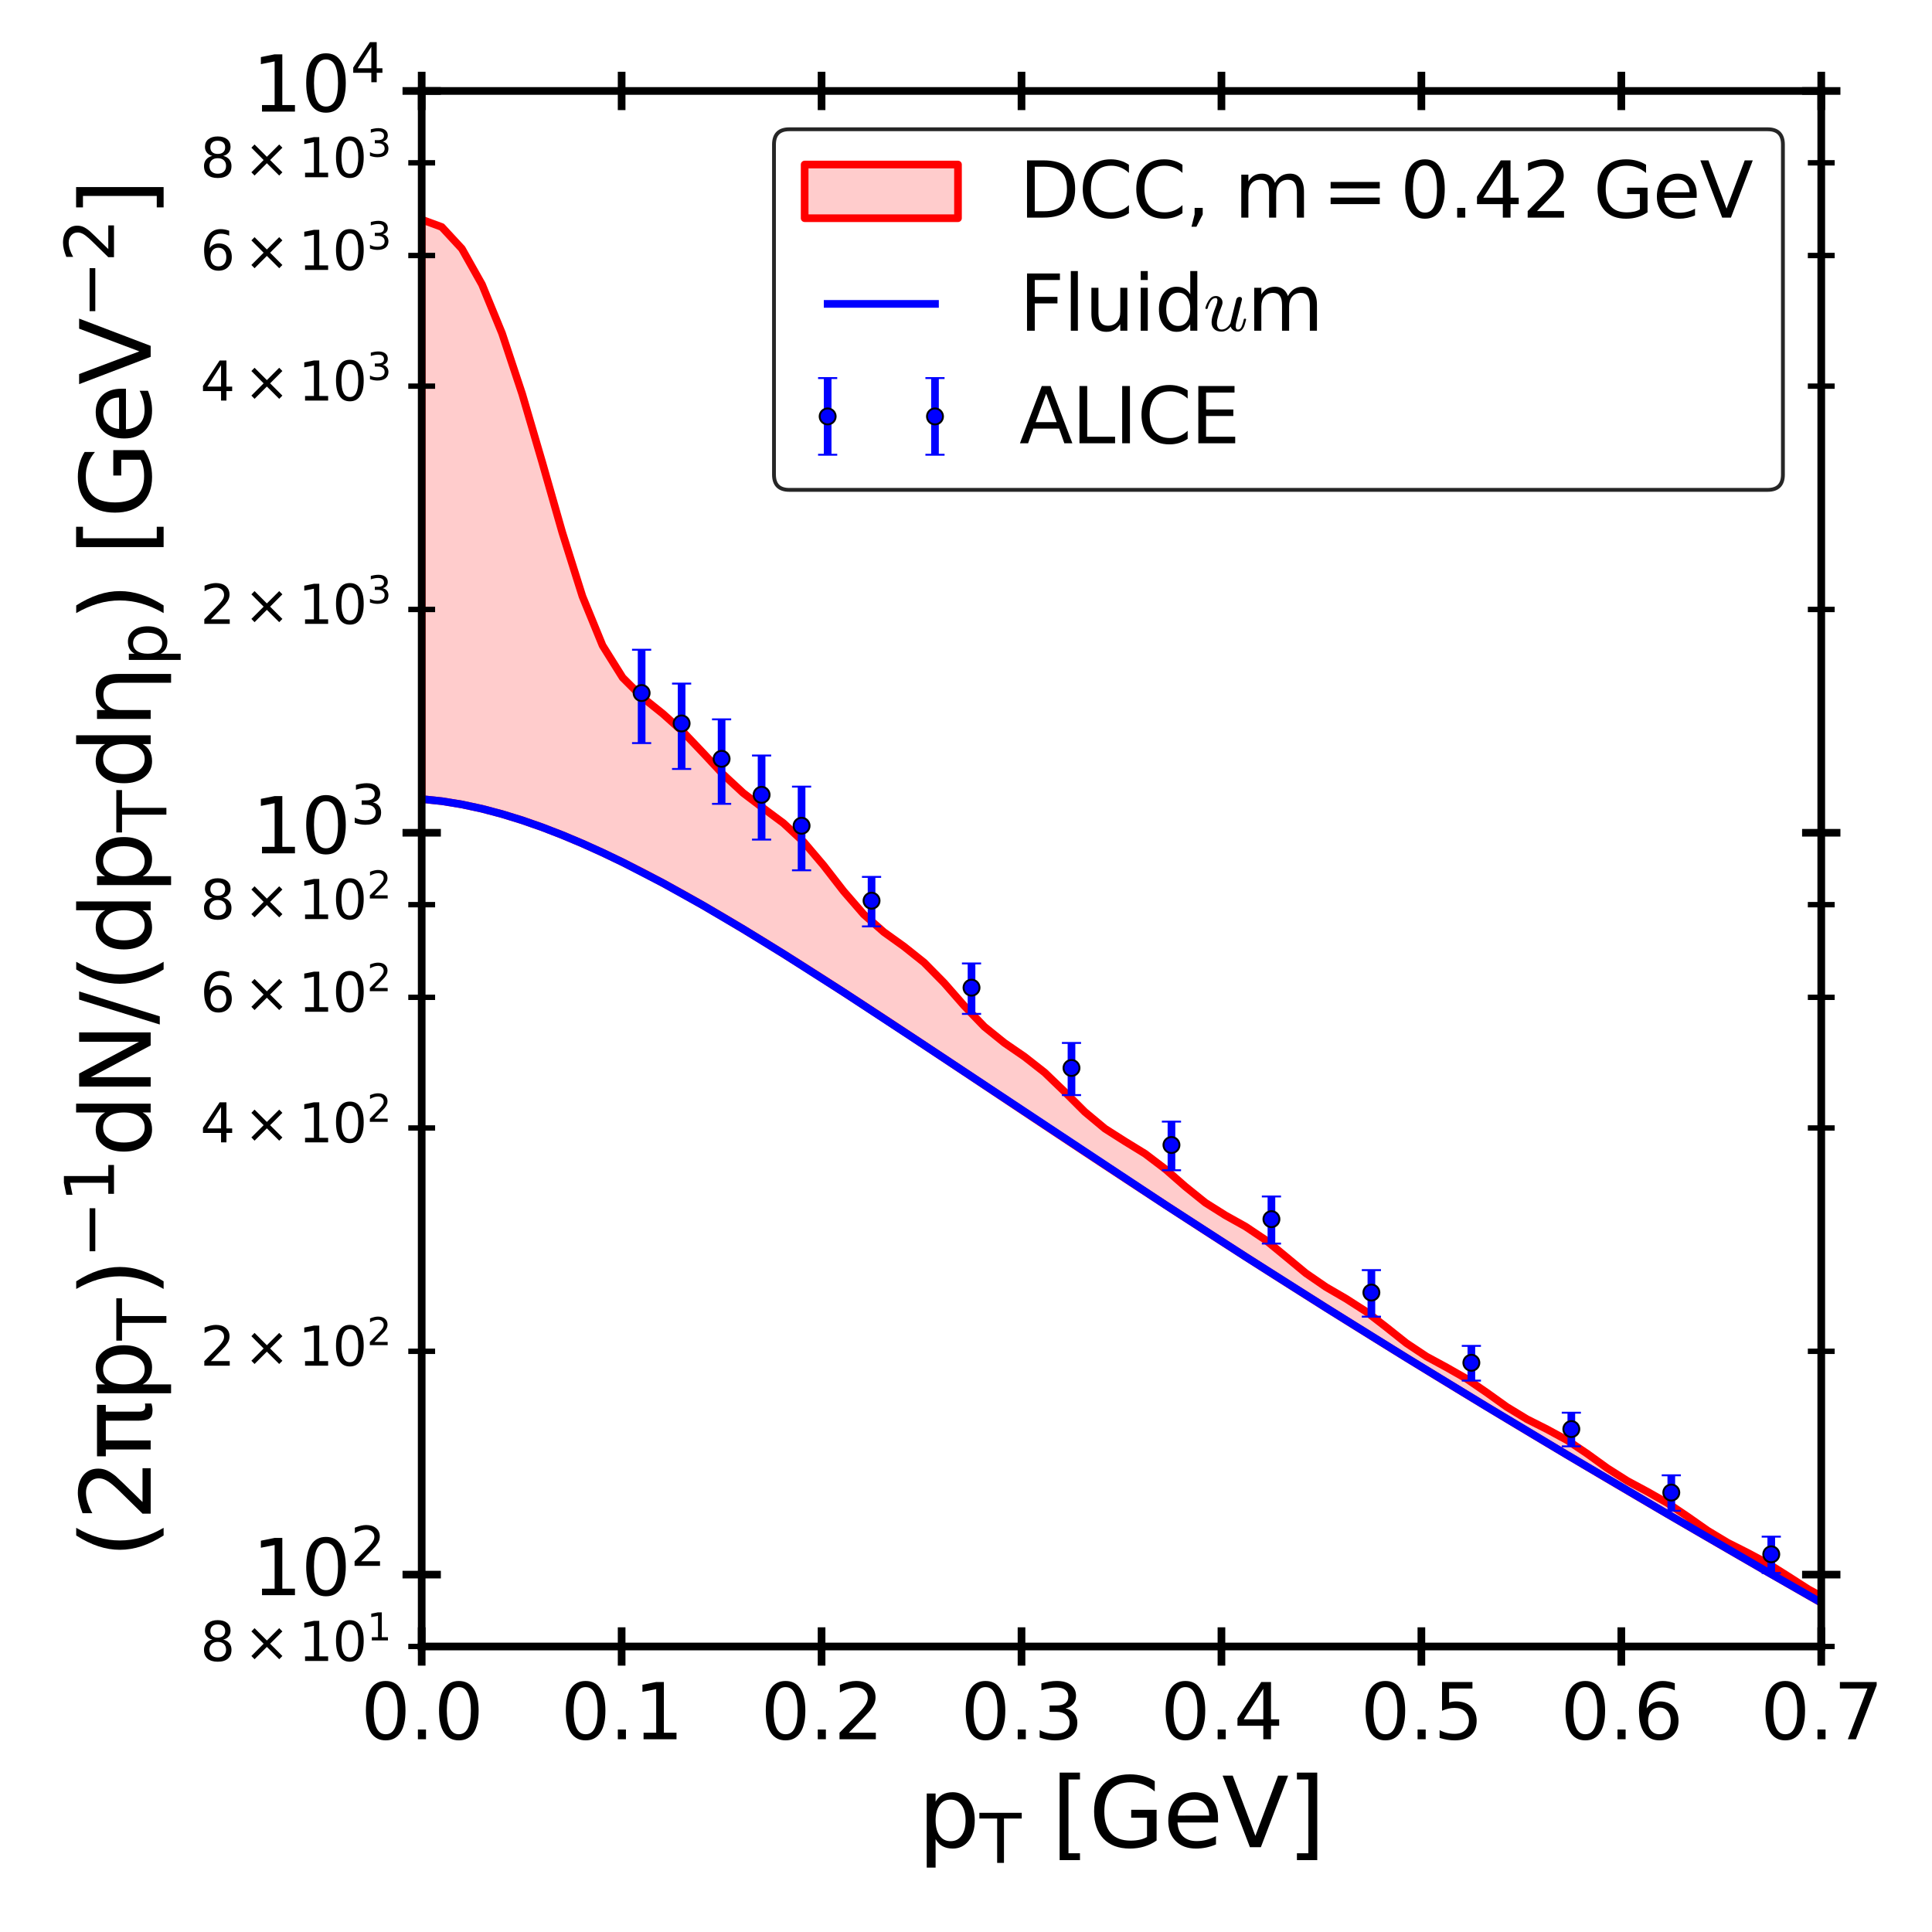 <?xml version="1.0" encoding="utf-8" standalone="no"?>
<!DOCTYPE svg PUBLIC "-//W3C//DTD SVG 1.1//EN"
  "http://www.w3.org/Graphics/SVG/1.1/DTD/svg11.dtd">
<svg xmlns:xlink="http://www.w3.org/1999/xlink" width="504pt" height="504pt" viewBox="0 0 504 504" xmlns="http://www.w3.org/2000/svg" version="1.1">
 <defs>
  <style type="text/css">*{stroke-linejoin: round; stroke-linecap: butt}</style>
 </defs>
 <g id="figure_1">
  <g id="patch_1">
   <path d="M 0 504 
L 504 504 
L 504 0 
L 0 0 
z
" style="fill: #ffffff"/>
  </g>
  <g id="axes_1">
   <g id="patch_2">
    <path d="M 110.007 429.52 
L 475.11 429.52 
L 475.11 23.724 
L 110.007 23.724 
z
" style="fill: #ffffff"/>
   </g>
   <g id="PolyCollection_1">
    <path d="M 110.007 57.282 
L 110.007 208.449 
L 115.249 208.998 
L 120.491 209.85 
L 125.733 210.979 
L 130.975 212.364 
L 136.217 213.983 
L 141.459 215.816 
L 146.701 217.845 
L 151.943 220.051 
L 157.185 222.42 
L 162.427 224.935 
L 167.669 227.582 
L 172.911 230.349 
L 178.152 233.223 
L 183.395 236.192 
L 188.637 239.245 
L 193.878 242.374 
L 199.12 245.568 
L 204.363 248.821 
L 209.604 252.123 
L 214.846 255.467 
L 220.088 258.848 
L 225.331 262.259 
L 230.572 265.694 
L 235.814 269.149 
L 241.056 272.619 
L 246.298 276.1 
L 251.54 279.588 
L 256.782 283.08 
L 262.024 286.573 
L 267.266 290.065 
L 272.508 293.552 
L 277.75 297.032 
L 282.992 300.505 
L 288.234 303.968 
L 293.476 307.419 
L 298.718 310.858 
L 303.96 314.284 
L 309.202 317.696 
L 314.444 321.093 
L 319.686 324.474 
L 324.927 327.839 
L 330.17 331.188 
L 335.412 334.521 
L 340.654 337.837 
L 345.895 341.137 
L 351.138 344.421 
L 356.38 347.688 
L 361.621 350.939 
L 366.863 354.175 
L 372.106 357.395 
L 377.347 360.6 
L 382.589 363.79 
L 387.831 366.965 
L 393.073 370.127 
L 398.315 373.275 
L 403.557 376.41 
L 408.799 379.532 
L 414.041 382.643 
L 419.283 385.741 
L 424.525 388.828 
L 429.767 391.904 
L 435.009 394.97 
L 440.251 398.026 
L 445.493 401.072 
L 450.735 404.109 
L 455.977 407.137 
L 461.219 410.157 
L 466.461 413.169 
L 471.703 416.174 
L 476.945 419.171 
L 482.187 422.161 
L 487.429 425.145 
L 492.67 428.122 
L 497.913 431.093 
L 503.155 434.058 
L 508.396 437.018 
L 513.638 439.972 
L 518.881 442.921 
L 524.122 445.865 
L 529.364 448.804 
L 534.606 451.738 
L 539.849 454.668 
L 545.09 457.594 
L 550.332 460.515 
L 555.574 463.431 
L 560.816 466.344 
L 566.058 469.253 
L 571.3 472.157 
L 576.542 475.057 
L 581.784 477.954 
L 587.026 480.846 
L 592.268 483.735 
L 597.51 486.62 
L 602.752 489.501 
L 607.994 492.378 
L 613.236 495.251 
L 618.478 498.12 
L 623.72 500.985 
L 628.962 503.847 
L 634.206 506.706 
L 639.448 509.559 
L 644.69 512.409 
L 649.932 515.254 
L 655.174 518.096 
L 660.415 520.934 
L 665.657 523.767 
L 670.899 526.597 
L 676.141 529.423 
L 681.383 532.245 
L 686.625 535.062 
L 691.866 537.876 
L 697.108 540.686 
L 702.35 543.491 
L 707.592 546.293 
L 712.834 549.091 
L 718.076 551.884 
L 723.317 554.674 
L 728.559 557.46 
L 733.801 560.242 
L 739.043 563.02 
L 744.285 565.794 
L 749.527 568.565 
L 754.768 571.332 
L 760.01 574.095 
L 765.252 576.855 
L 770.494 579.611 
L 775.736 582.364 
L 780.978 585.113 
L 786.219 587.859 
L 791.461 590.602 
L 796.703 593.341 
L 801.945 596.078 
L 807.187 598.812 
L 812.429 601.542 
L 817.671 604.27 
L 822.912 606.995 
L 828.154 609.717 
L 833.396 612.437 
L 838.638 615.155 
L 843.885 617.873 
L 849.127 620.585 
L 854.369 623.296 
L 859.61 626.005 
L 864.852 628.711 
L 870.094 631.416 
L 875.336 634.119 
L 880.578 636.82 
L 885.82 639.52 
L 891.061 642.218 
L 896.303 644.914 
L 901.545 647.609 
L 906.787 650.303 
L 912.029 652.996 
L 917.271 655.687 
L 922.512 658.378 
L 927.754 661.067 
L 932.996 663.756 
L 938.238 666.443 
L 943.48 669.13 
L 948.722 671.815 
L 953.963 674.5 
L 959.205 677.185 
L 964.447 679.868 
L 969.689 682.551 
L 974.931 685.233 
L 980.173 687.915 
L 985.414 690.596 
L 990.656 693.276 
L 995.898 695.956 
L 1001.14 698.635 
L 1006.382 701.313 
L 1011.624 703.991 
L 1016.866 706.668 
L 1022.107 709.344 
L 1027.349 712.02 
L 1032.591 714.695 
L 1037.833 717.369 
L 1043.075 720.043 
L 1048.317 722.716 
L 1053.564 725.39 
L 1058.805 728.061 
L 1064.047 730.731 
L 1069.289 733.4 
L 1074.531 736.068 
L 1079.773 738.735 
L 1085.015 741.401 
L 1090.256 744.066 
L 1095.498 746.729 
L 1100.74 749.391 
L 1105.982 752.052 
L 1111.224 754.711 
L 1116.466 757.369 
L 1121.707 760.026 
L 1126.949 762.681 
L 1132.191 765.334 
L 1137.433 767.986 
L 1142.675 770.636 
L 1147.917 773.284 
L 1153.158 775.931 
L 1153.158 773.605 
L 1153.158 773.605 
L 1147.917 771.221 
L 1142.675 769.761 
L 1137.433 767.813 
L 1132.191 764.89 
L 1126.949 761.947 
L 1121.707 759.663 
L 1116.466 757.362 
L 1111.224 754.197 
L 1105.982 750.645 
L 1100.74 747.845 
L 1095.498 745.853 
L 1090.256 743.543 
L 1085.015 740.32 
L 1079.773 737.047 
L 1074.531 734.705 
L 1069.289 732.956 
L 1064.047 730.686 
L 1058.805 727.665 
L 1053.564 724.75 
L 1048.317 722.384 
L 1043.075 719.889 
L 1037.833 716.608 
L 1032.591 713.097 
L 1027.349 710.376 
L 1022.107 708.438 
L 1016.866 706.268 
L 1011.624 703.332 
L 1006.382 700.302 
L 1001.14 697.91 
L 995.898 695.814 
L 990.656 693.168 
L 985.414 689.966 
L 980.173 687.022 
L 974.931 684.649 
L 969.689 682.169 
L 964.447 679.004 
L 959.205 675.66 
L 953.963 673.019 
L 948.722 671.051 
L 943.48 668.875 
L 938.238 666.04 
L 932.996 663.099 
L 927.754 660.623 
L 922.512 658.282 
L 917.271 655.406 
L 912.029 652.104 
L 906.787 649.146 
L 901.545 646.795 
L 896.303 644.415 
L 891.061 641.459 
L 885.82 638.315 
L 880.578 635.711 
L 875.336 633.606 
L 870.094 631.265 
L 864.852 628.351 
L 859.61 625.374 
L 854.369 622.812 
L 849.127 620.341 
L 843.885 617.378 
L 838.638 614.055 
L 833.396 611.103 
L 828.154 608.77 
L 822.912 606.472 
L 817.671 603.665 
L 812.429 600.632 
L 807.187 597.992 
L 801.945 595.721 
L 796.703 593.193 
L 791.461 590.144 
L 786.219 587.067 
L 780.978 584.418 
L 775.736 581.907 
L 770.494 578.968 
L 765.252 575.684 
L 760.01 572.722 
L 754.768 570.354 
L 749.527 568.062 
L 744.285 565.295 
L 739.043 562.25 
L 733.801 559.501 
L 728.559 557.077 
L 723.317 554.415 
L 718.076 551.247 
L 712.834 548.038 
L 707.592 545.29 
L 702.35 542.797 
L 697.108 539.972 
L 691.866 536.76 
L 686.625 533.741 
L 681.383 531.261 
L 676.141 528.914 
L 670.899 526.134 
L 665.657 523.009 
L 660.415 520.091 
L 655.174 517.514 
L 649.932 514.79 
L 644.69 511.576 
L 639.448 508.245 
L 634.206 505.359 
L 628.962 502.855 
L 623.72 500.15 
L 618.478 497.013 
L 613.236 493.903 
L 607.994 491.262 
L 602.752 488.84 
L 597.51 486.053 
L 592.268 482.835 
L 587.026 479.712 
L 581.784 476.983 
L 576.542 474.273 
L 571.3 471.111 
L 566.058 467.685 
L 560.816 464.606 
L 555.574 462.03 
L 550.332 459.439 
L 545.09 456.384 
L 539.849 453.136 
L 534.606 450.255 
L 529.364 447.738 
L 524.122 445 
L 518.881 441.722 
L 513.638 438.322 
L 508.396 435.341 
L 503.155 432.65 
L 497.913 429.651 
L 492.67 426.175 
L 487.429 422.772 
L 482.187 419.943 
L 476.945 417.428 
L 471.703 414.558 
L 466.461 411.192 
L 461.219 407.899 
L 455.977 405.106 
L 450.735 402.462 
L 445.493 399.312 
L 440.251 395.639 
L 435.009 392.11 
L 429.767 389.141 
L 424.525 386.324 
L 419.283 383 
L 414.041 379.216 
L 408.799 375.693 
L 403.557 372.848 
L 398.315 370.208 
L 393.073 367.022 
L 387.831 363.272 
L 382.589 359.683 
L 377.347 356.701 
L 372.106 353.862 
L 366.863 350.376 
L 361.621 346.207 
L 356.38 342.151 
L 351.138 338.791 
L 345.895 335.744 
L 340.654 332.144 
L 335.412 327.798 
L 330.17 323.485 
L 324.927 319.972 
L 319.686 317.051 
L 314.444 313.754 
L 309.202 309.532 
L 303.96 304.95 
L 298.718 300.97 
L 293.476 297.753 
L 288.234 294.421 
L 282.992 290.055 
L 277.75 284.817 
L 272.508 279.774 
L 267.266 275.663 
L 262.024 272.062 
L 256.782 267.834 
L 251.54 262.392 
L 246.298 256.408 
L 241.056 251.084 
L 235.814 246.907 
L 230.572 243.152 
L 225.331 238.542 
L 220.088 232.502 
L 214.846 225.751 
L 209.604 219.584 
L 204.363 214.727 
L 199.12 210.835 
L 193.878 206.867 
L 188.637 202.012 
L 183.395 196.396 
L 178.152 190.888 
L 172.911 186.187 
L 167.669 181.991 
L 162.427 176.765 
L 157.185 168.383 
L 151.943 155.571 
L 146.701 138.96 
L 141.459 120.615 
L 136.217 102.754 
L 130.975 86.978 
L 125.733 74.203 
L 120.491 64.884 
L 115.249 59.218 
L 110.007 57.282 
z
" clip-path="url(#pd66177d1f1)" style="fill: #ff0000; fill-opacity: 0.2; stroke: #ff0000; stroke-width: 2"/>
   </g>
   <g id="line2d_1">
    <path d="M 110.007 208.449 
L 115.249 208.998 
L 120.491 209.85 
L 125.733 210.979 
L 130.975 212.364 
L 136.217 213.983 
L 141.459 215.816 
L 146.701 217.845 
L 151.943 220.051 
L 157.185 222.42 
L 162.427 224.935 
L 172.911 230.349 
L 183.395 236.192 
L 193.878 242.374 
L 204.363 248.821 
L 220.088 258.848 
L 241.056 272.619 
L 303.96 314.284 
L 324.927 327.839 
L 345.895 341.137 
L 366.863 354.175 
L 387.831 366.965 
L 408.799 379.532 
L 435.009 394.97 
L 461.219 410.157 
L 492.67 428.122 
L 505 435.1 
L 505 435.1 
" clip-path="url(#pd66177d1f1)" style="fill: none; stroke: #0000ff; stroke-width: 2; stroke-linecap: square"/>
   </g>
   <g id="LineCollection_1">
    <path d="M 167.38 193.848 
L 167.38 169.495 
" clip-path="url(#pd66177d1f1)" style="fill: none; stroke: #0000ff; stroke-width: 2"/>
    <path d="M 177.812 200.601 
L 177.812 178.323 
" clip-path="url(#pd66177d1f1)" style="fill: none; stroke: #0000ff; stroke-width: 2"/>
    <path d="M 188.243 209.694 
L 188.243 187.656 
" clip-path="url(#pd66177d1f1)" style="fill: none; stroke: #0000ff; stroke-width: 2"/>
    <path d="M 198.675 219.029 
L 198.675 197.091 
" clip-path="url(#pd66177d1f1)" style="fill: none; stroke: #0000ff; stroke-width: 2"/>
    <path d="M 209.106 227.039 
L 209.106 205.207 
" clip-path="url(#pd66177d1f1)" style="fill: none; stroke: #0000ff; stroke-width: 2"/>
    <path d="M 227.362 241.67 
L 227.362 228.756 
" clip-path="url(#pd66177d1f1)" style="fill: none; stroke: #0000ff; stroke-width: 2"/>
    <path d="M 253.44 264.488 
L 253.44 251.331 
" clip-path="url(#pd66177d1f1)" style="fill: none; stroke: #0000ff; stroke-width: 2"/>
    <path d="M 279.519 285.673 
L 279.519 272.075 
" clip-path="url(#pd66177d1f1)" style="fill: none; stroke: #0000ff; stroke-width: 2"/>
    <path d="M 305.598 305.285 
L 305.598 292.59 
" clip-path="url(#pd66177d1f1)" style="fill: none; stroke: #0000ff; stroke-width: 2"/>
    <path d="M 331.677 324.412 
L 331.677 312.121 
" clip-path="url(#pd66177d1f1)" style="fill: none; stroke: #0000ff; stroke-width: 2"/>
    <path d="M 357.755 343.475 
L 357.755 331.337 
" clip-path="url(#pd66177d1f1)" style="fill: none; stroke: #0000ff; stroke-width: 2"/>
    <path d="M 383.834 360.16 
L 383.834 351.094 
" clip-path="url(#pd66177d1f1)" style="fill: none; stroke: #0000ff; stroke-width: 2"/>
    <path d="M 409.913 377.307 
L 409.913 368.526 
" clip-path="url(#pd66177d1f1)" style="fill: none; stroke: #0000ff; stroke-width: 2"/>
    <path d="M 435.992 394.122 
L 435.992 384.862 
" clip-path="url(#pd66177d1f1)" style="fill: none; stroke: #0000ff; stroke-width: 2"/>
    <path d="M 462.071 410.347 
L 462.071 400.867 
" clip-path="url(#pd66177d1f1)" style="fill: none; stroke: #0000ff; stroke-width: 2"/>
    <path d="M 488.149 426.7 
L 488.149 417.273 
" clip-path="url(#pd66177d1f1)" style="fill: none; stroke: #0000ff; stroke-width: 2"/>
    <path clip-path="url(#pd66177d1f1)" style="fill: none; stroke: #0000ff; stroke-width: 2"/>
    <path clip-path="url(#pd66177d1f1)" style="fill: none; stroke: #0000ff; stroke-width: 2"/>
    <path clip-path="url(#pd66177d1f1)" style="fill: none; stroke: #0000ff; stroke-width: 2"/>
    <path clip-path="url(#pd66177d1f1)" style="fill: none; stroke: #0000ff; stroke-width: 2"/>
    <path clip-path="url(#pd66177d1f1)" style="fill: none; stroke: #0000ff; stroke-width: 2"/>
    <path clip-path="url(#pd66177d1f1)" style="fill: none; stroke: #0000ff; stroke-width: 2"/>
    <path clip-path="url(#pd66177d1f1)" style="fill: none; stroke: #0000ff; stroke-width: 2"/>
    <path clip-path="url(#pd66177d1f1)" style="fill: none; stroke: #0000ff; stroke-width: 2"/>
    <path clip-path="url(#pd66177d1f1)" style="fill: none; stroke: #0000ff; stroke-width: 2"/>
    <path clip-path="url(#pd66177d1f1)" style="fill: none; stroke: #0000ff; stroke-width: 2"/>
    <path clip-path="url(#pd66177d1f1)" style="fill: none; stroke: #0000ff; stroke-width: 2"/>
    <path clip-path="url(#pd66177d1f1)" style="fill: none; stroke: #0000ff; stroke-width: 2"/>
    <path clip-path="url(#pd66177d1f1)" style="fill: none; stroke: #0000ff; stroke-width: 2"/>
    <path clip-path="url(#pd66177d1f1)" style="fill: none; stroke: #0000ff; stroke-width: 2"/>
    <path clip-path="url(#pd66177d1f1)" style="fill: none; stroke: #0000ff; stroke-width: 2"/>
    <path clip-path="url(#pd66177d1f1)" style="fill: none; stroke: #0000ff; stroke-width: 2"/>
    <path clip-path="url(#pd66177d1f1)" style="fill: none; stroke: #0000ff; stroke-width: 2"/>
    <path clip-path="url(#pd66177d1f1)" style="fill: none; stroke: #0000ff; stroke-width: 2"/>
    <path clip-path="url(#pd66177d1f1)" style="fill: none; stroke: #0000ff; stroke-width: 2"/>
    <path clip-path="url(#pd66177d1f1)" style="fill: none; stroke: #0000ff; stroke-width: 2"/>
    <path clip-path="url(#pd66177d1f1)" style="fill: none; stroke: #0000ff; stroke-width: 2"/>
    <path clip-path="url(#pd66177d1f1)" style="fill: none; stroke: #0000ff; stroke-width: 2"/>
    <path clip-path="url(#pd66177d1f1)" style="fill: none; stroke: #0000ff; stroke-width: 2"/>
    <path clip-path="url(#pd66177d1f1)" style="fill: none; stroke: #0000ff; stroke-width: 2"/>
    <path clip-path="url(#pd66177d1f1)" style="fill: none; stroke: #0000ff; stroke-width: 2"/>
   </g>
   <g id="line2d_2">
    <defs>
     <path id="m4b61e2090d" d="M 2.5 0 
L -2.5 -0 
" style="stroke: #0000ff; stroke-width: 0.5"/>
    </defs>
    <g clip-path="url(#pd66177d1f1)">
     <use xlink:href="#m4b61e2090d" x="167.38" y="193.848" style="fill: #0000ff; stroke: #0000ff; stroke-width: 0.5"/>
     <use xlink:href="#m4b61e2090d" x="177.812" y="200.601" style="fill: #0000ff; stroke: #0000ff; stroke-width: 0.5"/>
     <use xlink:href="#m4b61e2090d" x="188.243" y="209.694" style="fill: #0000ff; stroke: #0000ff; stroke-width: 0.5"/>
     <use xlink:href="#m4b61e2090d" x="198.675" y="219.029" style="fill: #0000ff; stroke: #0000ff; stroke-width: 0.5"/>
     <use xlink:href="#m4b61e2090d" x="209.106" y="227.039" style="fill: #0000ff; stroke: #0000ff; stroke-width: 0.5"/>
     <use xlink:href="#m4b61e2090d" x="227.362" y="241.67" style="fill: #0000ff; stroke: #0000ff; stroke-width: 0.5"/>
     <use xlink:href="#m4b61e2090d" x="253.44" y="264.488" style="fill: #0000ff; stroke: #0000ff; stroke-width: 0.5"/>
     <use xlink:href="#m4b61e2090d" x="279.519" y="285.673" style="fill: #0000ff; stroke: #0000ff; stroke-width: 0.5"/>
     <use xlink:href="#m4b61e2090d" x="305.598" y="305.285" style="fill: #0000ff; stroke: #0000ff; stroke-width: 0.5"/>
     <use xlink:href="#m4b61e2090d" x="331.677" y="324.412" style="fill: #0000ff; stroke: #0000ff; stroke-width: 0.5"/>
     <use xlink:href="#m4b61e2090d" x="357.755" y="343.475" style="fill: #0000ff; stroke: #0000ff; stroke-width: 0.5"/>
     <use xlink:href="#m4b61e2090d" x="383.834" y="360.16" style="fill: #0000ff; stroke: #0000ff; stroke-width: 0.5"/>
     <use xlink:href="#m4b61e2090d" x="409.913" y="377.307" style="fill: #0000ff; stroke: #0000ff; stroke-width: 0.5"/>
     <use xlink:href="#m4b61e2090d" x="435.992" y="394.122" style="fill: #0000ff; stroke: #0000ff; stroke-width: 0.5"/>
     <use xlink:href="#m4b61e2090d" x="462.071" y="410.347" style="fill: #0000ff; stroke: #0000ff; stroke-width: 0.5"/>
     <use xlink:href="#m4b61e2090d" x="488.149" y="426.7" style="fill: #0000ff; stroke: #0000ff; stroke-width: 0.5"/>
     <use xlink:href="#m4b61e2090d" x="514.228" y="442.049" style="fill: #0000ff; stroke: #0000ff; stroke-width: 0.5"/>
     <use xlink:href="#m4b61e2090d" x="540.307" y="457.671" style="fill: #0000ff; stroke: #0000ff; stroke-width: 0.5"/>
     <use xlink:href="#m4b61e2090d" x="566.386" y="472.487" style="fill: #0000ff; stroke: #0000ff; stroke-width: 0.5"/>
     <use xlink:href="#m4b61e2090d" x="592.465" y="487.168" style="fill: #0000ff; stroke: #0000ff; stroke-width: 0.5"/>
     <use xlink:href="#m4b61e2090d" x="618.543" y="501.286" style="fill: #0000ff; stroke: #0000ff; stroke-width: 0.5"/>
     <use xlink:href="#m4b61e2090d" x="657.662" y="523.369" style="fill: #0000ff; stroke: #0000ff; stroke-width: 0.5"/>
     <use xlink:href="#m4b61e2090d" x="709.819" y="551.411" style="fill: #0000ff; stroke: #0000ff; stroke-width: 0.5"/>
     <use xlink:href="#m4b61e2090d" x="761.977" y="577.767" style="fill: #0000ff; stroke: #0000ff; stroke-width: 0.5"/>
     <use xlink:href="#m4b61e2090d" x="814.134" y="604.287" style="fill: #0000ff; stroke: #0000ff; stroke-width: 0.5"/>
     <use xlink:href="#m4b61e2090d" x="866.292" y="632.177" style="fill: #0000ff; stroke: #0000ff; stroke-width: 0.5"/>
     <use xlink:href="#m4b61e2090d" x="918.449" y="658.122" style="fill: #0000ff; stroke: #0000ff; stroke-width: 0.5"/>
     <use xlink:href="#m4b61e2090d" x="970.607" y="683.705" style="fill: #0000ff; stroke: #0000ff; stroke-width: 0.5"/>
     <use xlink:href="#m4b61e2090d" x="1022.765" y="709.462" style="fill: #0000ff; stroke: #0000ff; stroke-width: 0.5"/>
     <use xlink:href="#m4b61e2090d" x="1074.922" y="734.734" style="fill: #0000ff; stroke: #0000ff; stroke-width: 0.5"/>
     <use xlink:href="#m4b61e2090d" x="1127.08" y="759.63" style="fill: #0000ff; stroke: #0000ff; stroke-width: 0.5"/>
     <use xlink:href="#m4b61e2090d" x="1179.237" y="783.968" style="fill: #0000ff; stroke: #0000ff; stroke-width: 0.5"/>
     <use xlink:href="#m4b61e2090d" x="1231.395" y="807.857" style="fill: #0000ff; stroke: #0000ff; stroke-width: 0.5"/>
     <use xlink:href="#m4b61e2090d" x="1283.552" y="831.818" style="fill: #0000ff; stroke: #0000ff; stroke-width: 0.5"/>
     <use xlink:href="#m4b61e2090d" x="1335.71" y="850.929" style="fill: #0000ff; stroke: #0000ff; stroke-width: 0.5"/>
     <use xlink:href="#m4b61e2090d" x="1387.868" y="877.312" style="fill: #0000ff; stroke: #0000ff; stroke-width: 0.5"/>
     <use xlink:href="#m4b61e2090d" x="1440.025" y="898.968" style="fill: #0000ff; stroke: #0000ff; stroke-width: 0.5"/>
     <use xlink:href="#m4b61e2090d" x="1492.183" y="921.144" style="fill: #0000ff; stroke: #0000ff; stroke-width: 0.5"/>
     <use xlink:href="#m4b61e2090d" x="1544.34" y="940.907" style="fill: #0000ff; stroke: #0000ff; stroke-width: 0.5"/>
     <use xlink:href="#m4b61e2090d" x="1596.498" y="959.927" style="fill: #0000ff; stroke: #0000ff; stroke-width: 0.5"/>
     <use xlink:href="#m4b61e2090d" x="1648.655" y="980.76" style="fill: #0000ff; stroke: #0000ff; stroke-width: 0.5"/>
    </g>
   </g>
   <g id="line2d_3">
    <g clip-path="url(#pd66177d1f1)">
     <use xlink:href="#m4b61e2090d" x="167.38" y="169.495" style="fill: #0000ff; stroke: #0000ff; stroke-width: 0.5"/>
     <use xlink:href="#m4b61e2090d" x="177.812" y="178.323" style="fill: #0000ff; stroke: #0000ff; stroke-width: 0.5"/>
     <use xlink:href="#m4b61e2090d" x="188.243" y="187.656" style="fill: #0000ff; stroke: #0000ff; stroke-width: 0.5"/>
     <use xlink:href="#m4b61e2090d" x="198.675" y="197.091" style="fill: #0000ff; stroke: #0000ff; stroke-width: 0.5"/>
     <use xlink:href="#m4b61e2090d" x="209.106" y="205.207" style="fill: #0000ff; stroke: #0000ff; stroke-width: 0.5"/>
     <use xlink:href="#m4b61e2090d" x="227.362" y="228.756" style="fill: #0000ff; stroke: #0000ff; stroke-width: 0.5"/>
     <use xlink:href="#m4b61e2090d" x="253.44" y="251.331" style="fill: #0000ff; stroke: #0000ff; stroke-width: 0.5"/>
     <use xlink:href="#m4b61e2090d" x="279.519" y="272.075" style="fill: #0000ff; stroke: #0000ff; stroke-width: 0.5"/>
     <use xlink:href="#m4b61e2090d" x="305.598" y="292.59" style="fill: #0000ff; stroke: #0000ff; stroke-width: 0.5"/>
     <use xlink:href="#m4b61e2090d" x="331.677" y="312.121" style="fill: #0000ff; stroke: #0000ff; stroke-width: 0.5"/>
     <use xlink:href="#m4b61e2090d" x="357.755" y="331.337" style="fill: #0000ff; stroke: #0000ff; stroke-width: 0.5"/>
     <use xlink:href="#m4b61e2090d" x="383.834" y="351.094" style="fill: #0000ff; stroke: #0000ff; stroke-width: 0.5"/>
     <use xlink:href="#m4b61e2090d" x="409.913" y="368.526" style="fill: #0000ff; stroke: #0000ff; stroke-width: 0.5"/>
     <use xlink:href="#m4b61e2090d" x="435.992" y="384.862" style="fill: #0000ff; stroke: #0000ff; stroke-width: 0.5"/>
     <use xlink:href="#m4b61e2090d" x="462.071" y="400.867" style="fill: #0000ff; stroke: #0000ff; stroke-width: 0.5"/>
     <use xlink:href="#m4b61e2090d" x="488.149" y="417.273" style="fill: #0000ff; stroke: #0000ff; stroke-width: 0.5"/>
     <use xlink:href="#m4b61e2090d" x="514.228" y="432.275" style="fill: #0000ff; stroke: #0000ff; stroke-width: 0.5"/>
     <use xlink:href="#m4b61e2090d" x="540.307" y="447.737" style="fill: #0000ff; stroke: #0000ff; stroke-width: 0.5"/>
     <use xlink:href="#m4b61e2090d" x="566.386" y="462.181" style="fill: #0000ff; stroke: #0000ff; stroke-width: 0.5"/>
     <use xlink:href="#m4b61e2090d" x="592.465" y="476.782" style="fill: #0000ff; stroke: #0000ff; stroke-width: 0.5"/>
     <use xlink:href="#m4b61e2090d" x="618.543" y="491.25" style="fill: #0000ff; stroke: #0000ff; stroke-width: 0.5"/>
     <use xlink:href="#m4b61e2090d" x="657.662" y="513.281" style="fill: #0000ff; stroke: #0000ff; stroke-width: 0.5"/>
     <use xlink:href="#m4b61e2090d" x="709.819" y="541.055" style="fill: #0000ff; stroke: #0000ff; stroke-width: 0.5"/>
     <use xlink:href="#m4b61e2090d" x="761.977" y="566.752" style="fill: #0000ff; stroke: #0000ff; stroke-width: 0.5"/>
     <use xlink:href="#m4b61e2090d" x="814.134" y="593.275" style="fill: #0000ff; stroke: #0000ff; stroke-width: 0.5"/>
     <use xlink:href="#m4b61e2090d" x="866.292" y="620.884" style="fill: #0000ff; stroke: #0000ff; stroke-width: 0.5"/>
     <use xlink:href="#m4b61e2090d" x="918.449" y="646.55" style="fill: #0000ff; stroke: #0000ff; stroke-width: 0.5"/>
     <use xlink:href="#m4b61e2090d" x="970.607" y="671.716" style="fill: #0000ff; stroke: #0000ff; stroke-width: 0.5"/>
     <use xlink:href="#m4b61e2090d" x="1022.765" y="697.337" style="fill: #0000ff; stroke: #0000ff; stroke-width: 0.5"/>
     <use xlink:href="#m4b61e2090d" x="1074.922" y="722.29" style="fill: #0000ff; stroke: #0000ff; stroke-width: 0.5"/>
     <use xlink:href="#m4b61e2090d" x="1127.08" y="746.332" style="fill: #0000ff; stroke: #0000ff; stroke-width: 0.5"/>
     <use xlink:href="#m4b61e2090d" x="1179.237" y="770.313" style="fill: #0000ff; stroke: #0000ff; stroke-width: 0.5"/>
     <use xlink:href="#m4b61e2090d" x="1231.395" y="793.332" style="fill: #0000ff; stroke: #0000ff; stroke-width: 0.5"/>
     <use xlink:href="#m4b61e2090d" x="1283.552" y="817.195" style="fill: #0000ff; stroke: #0000ff; stroke-width: 0.5"/>
     <use xlink:href="#m4b61e2090d" x="1335.71" y="835.619" style="fill: #0000ff; stroke: #0000ff; stroke-width: 0.5"/>
     <use xlink:href="#m4b61e2090d" x="1387.868" y="859.863" style="fill: #0000ff; stroke: #0000ff; stroke-width: 0.5"/>
     <use xlink:href="#m4b61e2090d" x="1440.025" y="880.849" style="fill: #0000ff; stroke: #0000ff; stroke-width: 0.5"/>
     <use xlink:href="#m4b61e2090d" x="1492.183" y="901.124" style="fill: #0000ff; stroke: #0000ff; stroke-width: 0.5"/>
     <use xlink:href="#m4b61e2090d" x="1544.34" y="921.62" style="fill: #0000ff; stroke: #0000ff; stroke-width: 0.5"/>
     <use xlink:href="#m4b61e2090d" x="1596.498" y="940.127" style="fill: #0000ff; stroke: #0000ff; stroke-width: 0.5"/>
     <use xlink:href="#m4b61e2090d" x="1648.655" y="958.607" style="fill: #0000ff; stroke: #0000ff; stroke-width: 0.5"/>
    </g>
   </g>
   <g id="line2d_4">
    <defs>
     <path id="m004c24e157" d="M 0 2.083 
C 0.553 2.083 1.082 1.864 1.473 1.473 
C 1.864 1.082 2.083 0.553 2.083 0 
C 2.083 -0.553 1.864 -1.082 1.473 -1.473 
C 1.082 -1.864 0.553 -2.083 0 -2.083 
C -0.553 -2.083 -1.082 -1.864 -1.473 -1.473 
C -1.864 -1.082 -2.083 -0.553 -2.083 0 
C -2.083 0.553 -1.864 1.082 -1.473 1.473 
C -1.082 1.864 -0.553 2.083 0 2.083 
z
" style="stroke: #000000; stroke-width: 0.5"/>
    </defs>
    <g clip-path="url(#pd66177d1f1)">
     <use xlink:href="#m004c24e157" x="167.38" y="180.792" style="fill: #0000ff; stroke: #000000; stroke-width: 0.5"/>
     <use xlink:href="#m004c24e157" x="177.812" y="188.726" style="fill: #0000ff; stroke: #000000; stroke-width: 0.5"/>
     <use xlink:href="#m004c24e157" x="188.243" y="197.955" style="fill: #0000ff; stroke: #000000; stroke-width: 0.5"/>
     <use xlink:href="#m004c24e157" x="198.675" y="207.346" style="fill: #0000ff; stroke: #000000; stroke-width: 0.5"/>
     <use xlink:href="#m004c24e157" x="209.106" y="215.416" style="fill: #0000ff; stroke: #000000; stroke-width: 0.5"/>
     <use xlink:href="#m004c24e157" x="227.362" y="234.965" style="fill: #0000ff; stroke: #000000; stroke-width: 0.5"/>
     <use xlink:href="#m004c24e157" x="253.44" y="257.652" style="fill: #0000ff; stroke: #000000; stroke-width: 0.5"/>
     <use xlink:href="#m004c24e157" x="279.519" y="278.599" style="fill: #0000ff; stroke: #000000; stroke-width: 0.5"/>
     <use xlink:href="#m004c24e157" x="305.598" y="298.698" style="fill: #0000ff; stroke: #000000; stroke-width: 0.5"/>
     <use xlink:href="#m004c24e157" x="331.677" y="318.042" style="fill: #0000ff; stroke: #000000; stroke-width: 0.5"/>
     <use xlink:href="#m004c24e157" x="357.755" y="337.187" style="fill: #0000ff; stroke: #000000; stroke-width: 0.5"/>
     <use xlink:href="#m004c24e157" x="383.834" y="355.505" style="fill: #0000ff; stroke: #000000; stroke-width: 0.5"/>
     <use xlink:href="#m004c24e157" x="409.913" y="372.802" style="fill: #0000ff; stroke: #000000; stroke-width: 0.5"/>
     <use xlink:href="#m004c24e157" x="435.992" y="389.364" style="fill: #0000ff; stroke: #000000; stroke-width: 0.5"/>
     <use xlink:href="#m004c24e157" x="462.071" y="405.473" style="fill: #0000ff; stroke: #000000; stroke-width: 0.5"/>
     <use xlink:href="#m004c24e157" x="488.149" y="421.854" style="fill: #0000ff; stroke: #000000; stroke-width: 0.5"/>
     <use xlink:href="#m004c24e157" x="514.228" y="437.02" style="fill: #0000ff; stroke: #000000; stroke-width: 0.5"/>
     <use xlink:href="#m004c24e157" x="540.307" y="452.557" style="fill: #0000ff; stroke: #000000; stroke-width: 0.5"/>
     <use xlink:href="#m004c24e157" x="566.386" y="467.176" style="fill: #0000ff; stroke: #000000; stroke-width: 0.5"/>
     <use xlink:href="#m004c24e157" x="592.465" y="481.815" style="fill: #0000ff; stroke: #000000; stroke-width: 0.5"/>
     <use xlink:href="#m004c24e157" x="618.543" y="496.119" style="fill: #0000ff; stroke: #000000; stroke-width: 0.5"/>
     <use xlink:href="#m004c24e157" x="657.662" y="518.174" style="fill: #0000ff; stroke: #000000; stroke-width: 0.5"/>
     <use xlink:href="#m004c24e157" x="709.819" y="546.073" style="fill: #0000ff; stroke: #000000; stroke-width: 0.5"/>
     <use xlink:href="#m004c24e157" x="761.977" y="572.079" style="fill: #0000ff; stroke: #000000; stroke-width: 0.5"/>
     <use xlink:href="#m004c24e157" x="814.134" y="598.6" style="fill: #0000ff; stroke: #000000; stroke-width: 0.5"/>
     <use xlink:href="#m004c24e157" x="866.292" y="626.341" style="fill: #0000ff; stroke: #000000; stroke-width: 0.5"/>
     <use xlink:href="#m004c24e157" x="918.449" y="652.137" style="fill: #0000ff; stroke: #000000; stroke-width: 0.5"/>
     <use xlink:href="#m004c24e157" x="970.607" y="677.497" style="fill: #0000ff; stroke: #000000; stroke-width: 0.5"/>
     <use xlink:href="#m004c24e157" x="1022.765" y="703.181" style="fill: #0000ff; stroke: #000000; stroke-width: 0.5"/>
     <use xlink:href="#m004c24e157" x="1074.922" y="728.282" style="fill: #0000ff; stroke: #000000; stroke-width: 0.5"/>
     <use xlink:href="#m004c24e157" x="1127.08" y="752.718" style="fill: #0000ff; stroke: #000000; stroke-width: 0.5"/>
     <use xlink:href="#m004c24e157" x="1179.237" y="776.864" style="fill: #0000ff; stroke: #000000; stroke-width: 0.5"/>
     <use xlink:href="#m004c24e157" x="1231.395" y="800.281" style="fill: #0000ff; stroke: #000000; stroke-width: 0.5"/>
     <use xlink:href="#m004c24e157" x="1283.552" y="824.189" style="fill: #0000ff; stroke: #000000; stroke-width: 0.5"/>
     <use xlink:href="#m004c24e157" x="1335.71" y="842.925" style="fill: #0000ff; stroke: #000000; stroke-width: 0.5"/>
     <use xlink:href="#m004c24e157" x="1387.868" y="868.136" style="fill: #0000ff; stroke: #000000; stroke-width: 0.5"/>
     <use xlink:href="#m004c24e157" x="1440.025" y="889.421" style="fill: #0000ff; stroke: #000000; stroke-width: 0.5"/>
     <use xlink:href="#m004c24e157" x="1492.183" y="910.539" style="fill: #0000ff; stroke: #000000; stroke-width: 0.5"/>
     <use xlink:href="#m004c24e157" x="1544.34" y="930.711" style="fill: #0000ff; stroke: #000000; stroke-width: 0.5"/>
     <use xlink:href="#m004c24e157" x="1596.498" y="949.445" style="fill: #0000ff; stroke: #000000; stroke-width: 0.5"/>
     <use xlink:href="#m004c24e157" x="1648.655" y="968.956" style="fill: #0000ff; stroke: #000000; stroke-width: 0.5"/>
    </g>
   </g>
   <g id="patch_3">
    <path d="M 110.007 429.52 
L 110.007 23.724 
" style="fill: none; stroke: #000000; stroke-width: 2; stroke-linejoin: miter; stroke-linecap: square"/>
   </g>
   <g id="patch_4">
    <path d="M 475.11 429.52 
L 475.11 23.724 
" style="fill: none; stroke: #000000; stroke-width: 2; stroke-linejoin: miter; stroke-linecap: square"/>
   </g>
   <g id="patch_5">
    <path d="M 110.007 429.52 
L 475.11 429.52 
" style="fill: none; stroke: #000000; stroke-width: 2; stroke-linejoin: miter; stroke-linecap: square"/>
   </g>
   <g id="patch_6">
    <path d="M 110.007 23.724 
L 475.11 23.724 
" style="fill: none; stroke: #000000; stroke-width: 2; stroke-linejoin: miter; stroke-linecap: square"/>
   </g>
   <g id="matplotlib.axis_1">
    <g id="xtick_1">
     <g id="line2d_5">
      <defs>
       <path id="m2710fc273b" d="M 0 5 
L 0 -5 
" style="stroke: #000000; stroke-width: 2"/>
      </defs>
      <g>
       <use xlink:href="#m2710fc273b" x="110.007" y="429.52" style="stroke: #000000; stroke-width: 2"/>
      </g>
     </g>
     <g id="line2d_6">
      <g>
       <use xlink:href="#m2710fc273b" x="110.007" y="23.724" style="stroke: #000000; stroke-width: 2"/>
      </g>
     </g>
     <g id="text_1">
      <!-- 0.0 -->
      <g transform="translate(94.104 453.717) scale(0.2 -0.2)">
       <defs>
        <path id="DejaVuSans-30" d="M 2034 4250 
Q 1547 4250 1301 3770 
Q 1056 3291 1056 2328 
Q 1056 1369 1301 889 
Q 1547 409 2034 409 
Q 2525 409 2770 889 
Q 3016 1369 3016 2328 
Q 3016 3291 2770 3770 
Q 2525 4250 2034 4250 
z
M 2034 4750 
Q 2819 4750 3233 4129 
Q 3647 3509 3647 2328 
Q 3647 1150 3233 529 
Q 2819 -91 2034 -91 
Q 1250 -91 836 529 
Q 422 1150 422 2328 
Q 422 3509 836 4129 
Q 1250 4750 2034 4750 
z
" transform="scale(0.016)"/>
        <path id="DejaVuSans-2e" d="M 684 794 
L 1344 794 
L 1344 0 
L 684 0 
L 684 794 
z
" transform="scale(0.016)"/>
       </defs>
       <use xlink:href="#DejaVuSans-30"/>
       <use xlink:href="#DejaVuSans-2e" x="63.623"/>
       <use xlink:href="#DejaVuSans-30" x="95.41"/>
      </g>
     </g>
    </g>
    <g id="xtick_2">
     <g id="line2d_7">
      <g>
       <use xlink:href="#m2710fc273b" x="162.165" y="429.52" style="stroke: #000000; stroke-width: 2"/>
      </g>
     </g>
     <g id="line2d_8">
      <g>
       <use xlink:href="#m2710fc273b" x="162.165" y="23.724" style="stroke: #000000; stroke-width: 2"/>
      </g>
     </g>
     <g id="text_2">
      <!-- 0.1 -->
      <g transform="translate(146.261 453.717) scale(0.2 -0.2)">
       <defs>
        <path id="DejaVuSans-31" d="M 794 531 
L 1825 531 
L 1825 4091 
L 703 3866 
L 703 4441 
L 1819 4666 
L 2450 4666 
L 2450 531 
L 3481 531 
L 3481 0 
L 794 0 
L 794 531 
z
" transform="scale(0.016)"/>
       </defs>
       <use xlink:href="#DejaVuSans-30"/>
       <use xlink:href="#DejaVuSans-2e" x="63.623"/>
       <use xlink:href="#DejaVuSans-31" x="95.41"/>
      </g>
     </g>
    </g>
    <g id="xtick_3">
     <g id="line2d_9">
      <g>
       <use xlink:href="#m2710fc273b" x="214.322" y="429.52" style="stroke: #000000; stroke-width: 2"/>
      </g>
     </g>
     <g id="line2d_10">
      <g>
       <use xlink:href="#m2710fc273b" x="214.322" y="23.724" style="stroke: #000000; stroke-width: 2"/>
      </g>
     </g>
     <g id="text_3">
      <!-- 0.2 -->
      <g transform="translate(198.419 453.717) scale(0.2 -0.2)">
       <defs>
        <path id="DejaVuSans-32" d="M 1228 531 
L 3431 531 
L 3431 0 
L 469 0 
L 469 531 
Q 828 903 1448 1529 
Q 2069 2156 2228 2338 
Q 2531 2678 2651 2914 
Q 2772 3150 2772 3378 
Q 2772 3750 2511 3984 
Q 2250 4219 1831 4219 
Q 1534 4219 1204 4116 
Q 875 4013 500 3803 
L 500 4441 
Q 881 4594 1212 4672 
Q 1544 4750 1819 4750 
Q 2544 4750 2975 4387 
Q 3406 4025 3406 3419 
Q 3406 3131 3298 2873 
Q 3191 2616 2906 2266 
Q 2828 2175 2409 1742 
Q 1991 1309 1228 531 
z
" transform="scale(0.016)"/>
       </defs>
       <use xlink:href="#DejaVuSans-30"/>
       <use xlink:href="#DejaVuSans-2e" x="63.623"/>
       <use xlink:href="#DejaVuSans-32" x="95.41"/>
      </g>
     </g>
    </g>
    <g id="xtick_4">
     <g id="line2d_11">
      <g>
       <use xlink:href="#m2710fc273b" x="266.48" y="429.52" style="stroke: #000000; stroke-width: 2"/>
      </g>
     </g>
     <g id="line2d_12">
      <g>
       <use xlink:href="#m2710fc273b" x="266.48" y="23.724" style="stroke: #000000; stroke-width: 2"/>
      </g>
     </g>
     <g id="text_4">
      <!-- 0.3 -->
      <g transform="translate(250.577 453.717) scale(0.2 -0.2)">
       <defs>
        <path id="DejaVuSans-33" d="M 2597 2516 
Q 3050 2419 3304 2112 
Q 3559 1806 3559 1356 
Q 3559 666 3084 287 
Q 2609 -91 1734 -91 
Q 1441 -91 1130 -33 
Q 819 25 488 141 
L 488 750 
Q 750 597 1062 519 
Q 1375 441 1716 441 
Q 2309 441 2620 675 
Q 2931 909 2931 1356 
Q 2931 1769 2642 2001 
Q 2353 2234 1838 2234 
L 1294 2234 
L 1294 2753 
L 1863 2753 
Q 2328 2753 2575 2939 
Q 2822 3125 2822 3475 
Q 2822 3834 2567 4026 
Q 2313 4219 1838 4219 
Q 1578 4219 1281 4162 
Q 984 4106 628 3988 
L 628 4550 
Q 988 4650 1302 4700 
Q 1616 4750 1894 4750 
Q 2613 4750 3031 4423 
Q 3450 4097 3450 3541 
Q 3450 3153 3228 2886 
Q 3006 2619 2597 2516 
z
" transform="scale(0.016)"/>
       </defs>
       <use xlink:href="#DejaVuSans-30"/>
       <use xlink:href="#DejaVuSans-2e" x="63.623"/>
       <use xlink:href="#DejaVuSans-33" x="95.41"/>
      </g>
     </g>
    </g>
    <g id="xtick_5">
     <g id="line2d_13">
      <g>
       <use xlink:href="#m2710fc273b" x="318.637" y="429.52" style="stroke: #000000; stroke-width: 2"/>
      </g>
     </g>
     <g id="line2d_14">
      <g>
       <use xlink:href="#m2710fc273b" x="318.637" y="23.724" style="stroke: #000000; stroke-width: 2"/>
      </g>
     </g>
     <g id="text_5">
      <!-- 0.4 -->
      <g transform="translate(302.734 453.717) scale(0.2 -0.2)">
       <defs>
        <path id="DejaVuSans-34" d="M 2419 4116 
L 825 1625 
L 2419 1625 
L 2419 4116 
z
M 2253 4666 
L 3047 4666 
L 3047 1625 
L 3713 1625 
L 3713 1100 
L 3047 1100 
L 3047 0 
L 2419 0 
L 2419 1100 
L 313 1100 
L 313 1709 
L 2253 4666 
z
" transform="scale(0.016)"/>
       </defs>
       <use xlink:href="#DejaVuSans-30"/>
       <use xlink:href="#DejaVuSans-2e" x="63.623"/>
       <use xlink:href="#DejaVuSans-34" x="95.41"/>
      </g>
     </g>
    </g>
    <g id="xtick_6">
     <g id="line2d_15">
      <g>
       <use xlink:href="#m2710fc273b" x="370.795" y="429.52" style="stroke: #000000; stroke-width: 2"/>
      </g>
     </g>
     <g id="line2d_16">
      <g>
       <use xlink:href="#m2710fc273b" x="370.795" y="23.724" style="stroke: #000000; stroke-width: 2"/>
      </g>
     </g>
     <g id="text_6">
      <!-- 0.5 -->
      <g transform="translate(354.892 453.717) scale(0.2 -0.2)">
       <defs>
        <path id="DejaVuSans-35" d="M 691 4666 
L 3169 4666 
L 3169 4134 
L 1269 4134 
L 1269 2991 
Q 1406 3038 1543 3061 
Q 1681 3084 1819 3084 
Q 2600 3084 3056 2656 
Q 3513 2228 3513 1497 
Q 3513 744 3044 326 
Q 2575 -91 1722 -91 
Q 1428 -91 1123 -41 
Q 819 9 494 109 
L 494 744 
Q 775 591 1075 516 
Q 1375 441 1709 441 
Q 2250 441 2565 725 
Q 2881 1009 2881 1497 
Q 2881 1984 2565 2268 
Q 2250 2553 1709 2553 
Q 1456 2553 1204 2497 
Q 953 2441 691 2322 
L 691 4666 
z
" transform="scale(0.016)"/>
       </defs>
       <use xlink:href="#DejaVuSans-30"/>
       <use xlink:href="#DejaVuSans-2e" x="63.623"/>
       <use xlink:href="#DejaVuSans-35" x="95.41"/>
      </g>
     </g>
    </g>
    <g id="xtick_7">
     <g id="line2d_17">
      <g>
       <use xlink:href="#m2710fc273b" x="422.952" y="429.52" style="stroke: #000000; stroke-width: 2"/>
      </g>
     </g>
     <g id="line2d_18">
      <g>
       <use xlink:href="#m2710fc273b" x="422.952" y="23.724" style="stroke: #000000; stroke-width: 2"/>
      </g>
     </g>
     <g id="text_7">
      <!-- 0.6 -->
      <g transform="translate(407.049 453.717) scale(0.2 -0.2)">
       <defs>
        <path id="DejaVuSans-36" d="M 2113 2584 
Q 1688 2584 1439 2293 
Q 1191 2003 1191 1497 
Q 1191 994 1439 701 
Q 1688 409 2113 409 
Q 2538 409 2786 701 
Q 3034 994 3034 1497 
Q 3034 2003 2786 2293 
Q 2538 2584 2113 2584 
z
M 3366 4563 
L 3366 3988 
Q 3128 4100 2886 4159 
Q 2644 4219 2406 4219 
Q 1781 4219 1451 3797 
Q 1122 3375 1075 2522 
Q 1259 2794 1537 2939 
Q 1816 3084 2150 3084 
Q 2853 3084 3261 2657 
Q 3669 2231 3669 1497 
Q 3669 778 3244 343 
Q 2819 -91 2113 -91 
Q 1303 -91 875 529 
Q 447 1150 447 2328 
Q 447 3434 972 4092 
Q 1497 4750 2381 4750 
Q 2619 4750 2861 4703 
Q 3103 4656 3366 4563 
z
" transform="scale(0.016)"/>
       </defs>
       <use xlink:href="#DejaVuSans-30"/>
       <use xlink:href="#DejaVuSans-2e" x="63.623"/>
       <use xlink:href="#DejaVuSans-36" x="95.41"/>
      </g>
     </g>
    </g>
    <g id="xtick_8">
     <g id="line2d_19">
      <g>
       <use xlink:href="#m2710fc273b" x="475.11" y="429.52" style="stroke: #000000; stroke-width: 2"/>
      </g>
     </g>
     <g id="line2d_20">
      <g>
       <use xlink:href="#m2710fc273b" x="475.11" y="23.724" style="stroke: #000000; stroke-width: 2"/>
      </g>
     </g>
     <g id="text_8">
      <!-- 0.7 -->
      <g transform="translate(459.207 453.717) scale(0.2 -0.2)">
       <defs>
        <path id="DejaVuSans-37" d="M 525 4666 
L 3525 4666 
L 3525 4397 
L 1831 0 
L 1172 0 
L 2766 4134 
L 525 4134 
L 525 4666 
z
" transform="scale(0.016)"/>
       </defs>
       <use xlink:href="#DejaVuSans-30"/>
       <use xlink:href="#DejaVuSans-2e" x="63.623"/>
       <use xlink:href="#DejaVuSans-37" x="95.41"/>
      </g>
     </g>
    </g>
    <g id="text_9">
     <!-- $p_T\ [GeV]$ -->
     <g transform="translate(239.433 481.876) scale(0.25 -0.25)">
      <defs>
       <path id="DejaVuSans-70" d="M 1159 525 
L 1159 -1331 
L 581 -1331 
L 581 3500 
L 1159 3500 
L 1159 2969 
Q 1341 3281 1617 3432 
Q 1894 3584 2278 3584 
Q 2916 3584 3314 3078 
Q 3713 2572 3713 1747 
Q 3713 922 3314 415 
Q 2916 -91 2278 -91 
Q 1894 -91 1617 61 
Q 1341 213 1159 525 
z
M 3116 1747 
Q 3116 2381 2855 2742 
Q 2594 3103 2138 3103 
Q 1681 3103 1420 2742 
Q 1159 2381 1159 1747 
Q 1159 1113 1420 752 
Q 1681 391 2138 391 
Q 2594 391 2855 752 
Q 3116 1113 3116 1747 
z
" transform="scale(0.016)"/>
       <path id="DejaVuSans-54" d="M -19 4666 
L 3928 4666 
L 3928 4134 
L 2272 4134 
L 2272 0 
L 1638 0 
L 1638 4134 
L -19 4134 
L -19 4666 
z
" transform="scale(0.016)"/>
       <path id="DejaVuSans-5b" d="M 550 4863 
L 1875 4863 
L 1875 4416 
L 1125 4416 
L 1125 -397 
L 1875 -397 
L 1875 -844 
L 550 -844 
L 550 4863 
z
" transform="scale(0.016)"/>
       <path id="DejaVuSans-47" d="M 3809 666 
L 3809 1919 
L 2778 1919 
L 2778 2438 
L 4434 2438 
L 4434 434 
Q 4069 175 3628 42 
Q 3188 -91 2688 -91 
Q 1594 -91 976 548 
Q 359 1188 359 2328 
Q 359 3472 976 4111 
Q 1594 4750 2688 4750 
Q 3144 4750 3555 4637 
Q 3966 4525 4313 4306 
L 4313 3634 
Q 3963 3931 3569 4081 
Q 3175 4231 2741 4231 
Q 1884 4231 1454 3753 
Q 1025 3275 1025 2328 
Q 1025 1384 1454 906 
Q 1884 428 2741 428 
Q 3075 428 3337 486 
Q 3600 544 3809 666 
z
" transform="scale(0.016)"/>
       <path id="DejaVuSans-65" d="M 3597 1894 
L 3597 1613 
L 953 1613 
Q 991 1019 1311 708 
Q 1631 397 2203 397 
Q 2534 397 2845 478 
Q 3156 559 3463 722 
L 3463 178 
Q 3153 47 2828 -22 
Q 2503 -91 2169 -91 
Q 1331 -91 842 396 
Q 353 884 353 1716 
Q 353 2575 817 3079 
Q 1281 3584 2069 3584 
Q 2775 3584 3186 3129 
Q 3597 2675 3597 1894 
z
M 3022 2063 
Q 3016 2534 2758 2815 
Q 2500 3097 2075 3097 
Q 1594 3097 1305 2825 
Q 1016 2553 972 2059 
L 3022 2063 
z
" transform="scale(0.016)"/>
       <path id="DejaVuSans-56" d="M 1831 0 
L 50 4666 
L 709 4666 
L 2188 738 
L 3669 4666 
L 4325 4666 
L 2547 0 
L 1831 0 
z
" transform="scale(0.016)"/>
       <path id="DejaVuSans-5d" d="M 1947 4863 
L 1947 -844 
L 622 -844 
L 622 -397 
L 1369 -397 
L 1369 4416 
L 622 4416 
L 622 4863 
L 1947 4863 
z
" transform="scale(0.016)"/>
      </defs>
      <use xlink:href="#DejaVuSans-70" transform="translate(0 0.016)"/>
      <use xlink:href="#DejaVuSans-54" transform="translate(64.434 -16.391) scale(0.7)"/>
      <use xlink:href="#DejaVuSans-5b" transform="translate(139.191 0.016)"/>
      <use xlink:href="#DejaVuSans-47" transform="translate(178.204 0.016)"/>
      <use xlink:href="#DejaVuSans-65" transform="translate(255.695 0.016)"/>
      <use xlink:href="#DejaVuSans-56" transform="translate(317.218 0.016)"/>
      <use xlink:href="#DejaVuSans-5d" transform="translate(385.626 0.016)"/>
     </g>
    </g>
   </g>
   <g id="matplotlib.axis_2">
    <g id="ytick_1">
     <g id="line2d_21">
      <defs>
       <path id="me982709748" d="M 5 0 
L -5 -0 
" style="stroke: #000000; stroke-width: 2"/>
      </defs>
      <g>
       <use xlink:href="#me982709748" x="110.007" y="410.766" style="stroke: #000000; stroke-width: 2"/>
      </g>
     </g>
     <g id="line2d_22">
      <g>
       <use xlink:href="#me982709748" x="475.11" y="410.766" style="stroke: #000000; stroke-width: 2"/>
      </g>
     </g>
     <g id="text_10">
      <!-- $\mathdefault{10^{2}}$ -->
      <g transform="translate(65.807 416.285) scale(0.2 -0.2)">
       <use xlink:href="#DejaVuSans-31" transform="translate(0 0.766)"/>
       <use xlink:href="#DejaVuSans-30" transform="translate(63.623 0.766)"/>
       <use xlink:href="#DejaVuSans-32" transform="translate(128.203 39.047) scale(0.7)"/>
      </g>
     </g>
    </g>
    <g id="ytick_2">
     <g id="line2d_23">
      <g>
       <use xlink:href="#me982709748" x="110.007" y="217.245" style="stroke: #000000; stroke-width: 2"/>
      </g>
     </g>
     <g id="line2d_24">
      <g>
       <use xlink:href="#me982709748" x="475.11" y="217.245" style="stroke: #000000; stroke-width: 2"/>
      </g>
     </g>
     <g id="text_11">
      <!-- $\mathdefault{10^{3}}$ -->
      <g transform="translate(65.807 222.764) scale(0.2 -0.2)">
       <use xlink:href="#DejaVuSans-31" transform="translate(0 0.766)"/>
       <use xlink:href="#DejaVuSans-30" transform="translate(63.623 0.766)"/>
       <use xlink:href="#DejaVuSans-33" transform="translate(128.203 39.047) scale(0.7)"/>
      </g>
     </g>
    </g>
    <g id="ytick_3">
     <g id="line2d_25">
      <g>
       <use xlink:href="#me982709748" x="110.007" y="23.724" style="stroke: #000000; stroke-width: 2"/>
      </g>
     </g>
     <g id="line2d_26">
      <g>
       <use xlink:href="#me982709748" x="475.11" y="23.724" style="stroke: #000000; stroke-width: 2"/>
      </g>
     </g>
     <g id="text_12">
      <!-- $\mathdefault{10^{4}}$ -->
      <g transform="translate(65.807 29.243) scale(0.2 -0.2)">
       <use xlink:href="#DejaVuSans-31" transform="translate(0 0.684)"/>
       <use xlink:href="#DejaVuSans-30" transform="translate(63.623 0.684)"/>
       <use xlink:href="#DejaVuSans-34" transform="translate(128.203 38.966) scale(0.7)"/>
      </g>
     </g>
    </g>
    <g id="ytick_4">
     <g id="line2d_27">
      <defs>
       <path id="mdfa7ce07b4" d="M 3.5 0 
L -3.5 -0 
" style="stroke: #000000; stroke-width: 1.4"/>
      </defs>
      <g>
       <use xlink:href="#mdfa7ce07b4" x="110.007" y="429.52" style="stroke: #000000; stroke-width: 1.4"/>
      </g>
     </g>
     <g id="line2d_28">
      <g>
       <use xlink:href="#mdfa7ce07b4" x="475.11" y="429.52" style="stroke: #000000; stroke-width: 1.4"/>
      </g>
     </g>
     <g id="text_13">
      <!-- $\mathdefault{8\times10^{1}}$ -->
      <g transform="translate(52.247 433.383) scale(0.14 -0.14)">
       <defs>
        <path id="DejaVuSans-38" d="M 2034 2216 
Q 1584 2216 1326 1975 
Q 1069 1734 1069 1313 
Q 1069 891 1326 650 
Q 1584 409 2034 409 
Q 2484 409 2743 651 
Q 3003 894 3003 1313 
Q 3003 1734 2745 1975 
Q 2488 2216 2034 2216 
z
M 1403 2484 
Q 997 2584 770 2862 
Q 544 3141 544 3541 
Q 544 4100 942 4425 
Q 1341 4750 2034 4750 
Q 2731 4750 3128 4425 
Q 3525 4100 3525 3541 
Q 3525 3141 3298 2862 
Q 3072 2584 2669 2484 
Q 3125 2378 3379 2068 
Q 3634 1759 3634 1313 
Q 3634 634 3220 271 
Q 2806 -91 2034 -91 
Q 1263 -91 848 271 
Q 434 634 434 1313 
Q 434 1759 690 2068 
Q 947 2378 1403 2484 
z
M 1172 3481 
Q 1172 3119 1398 2916 
Q 1625 2713 2034 2713 
Q 2441 2713 2670 2916 
Q 2900 3119 2900 3481 
Q 2900 3844 2670 4047 
Q 2441 4250 2034 4250 
Q 1625 4250 1398 4047 
Q 1172 3844 1172 3481 
z
" transform="scale(0.016)"/>
        <path id="DejaVuSans-d7" d="M 4488 3438 
L 3059 2003 
L 4488 575 
L 4116 197 
L 2681 1631 
L 1247 197 
L 878 575 
L 2303 2003 
L 878 3438 
L 1247 3816 
L 2681 2381 
L 4116 3816 
L 4488 3438 
z
" transform="scale(0.016)"/>
       </defs>
       <use xlink:href="#DejaVuSans-38" transform="translate(0 0.684)"/>
       <use xlink:href="#DejaVuSans-d7" transform="translate(81.182 0.684)"/>
       <use xlink:href="#DejaVuSans-31" transform="translate(182.529 0.684)"/>
       <use xlink:href="#DejaVuSans-30" transform="translate(246.152 0.684)"/>
       <use xlink:href="#DejaVuSans-31" transform="translate(310.732 38.966) scale(0.7)"/>
      </g>
     </g>
    </g>
    <g id="ytick_5">
     <g id="line2d_29">
      <g>
       <use xlink:href="#mdfa7ce07b4" x="110.007" y="352.51" style="stroke: #000000; stroke-width: 1.4"/>
      </g>
     </g>
     <g id="line2d_30">
      <g>
       <use xlink:href="#mdfa7ce07b4" x="475.11" y="352.51" style="stroke: #000000; stroke-width: 1.4"/>
      </g>
     </g>
     <g id="text_14">
      <!-- $\mathdefault{2\times10^{2}}$ -->
      <g transform="translate(52.247 356.373) scale(0.14 -0.14)">
       <use xlink:href="#DejaVuSans-32" transform="translate(0 0.766)"/>
       <use xlink:href="#DejaVuSans-d7" transform="translate(81.182 0.766)"/>
       <use xlink:href="#DejaVuSans-31" transform="translate(182.529 0.766)"/>
       <use xlink:href="#DejaVuSans-30" transform="translate(246.152 0.766)"/>
       <use xlink:href="#DejaVuSans-32" transform="translate(310.732 39.047) scale(0.7)"/>
      </g>
     </g>
    </g>
    <g id="ytick_6">
     <g id="line2d_31">
      <g>
       <use xlink:href="#mdfa7ce07b4" x="110.007" y="294.255" style="stroke: #000000; stroke-width: 1.4"/>
      </g>
     </g>
     <g id="line2d_32">
      <g>
       <use xlink:href="#mdfa7ce07b4" x="475.11" y="294.255" style="stroke: #000000; stroke-width: 1.4"/>
      </g>
     </g>
     <g id="text_15">
      <!-- $\mathdefault{4\times10^{2}}$ -->
      <g transform="translate(52.247 298.118) scale(0.14 -0.14)">
       <use xlink:href="#DejaVuSans-34" transform="translate(0 0.766)"/>
       <use xlink:href="#DejaVuSans-d7" transform="translate(81.182 0.766)"/>
       <use xlink:href="#DejaVuSans-31" transform="translate(182.529 0.766)"/>
       <use xlink:href="#DejaVuSans-30" transform="translate(246.152 0.766)"/>
       <use xlink:href="#DejaVuSans-32" transform="translate(310.732 39.047) scale(0.7)"/>
      </g>
     </g>
    </g>
    <g id="ytick_7">
     <g id="line2d_33">
      <g>
       <use xlink:href="#mdfa7ce07b4" x="110.007" y="260.177" style="stroke: #000000; stroke-width: 1.4"/>
      </g>
     </g>
     <g id="line2d_34">
      <g>
       <use xlink:href="#mdfa7ce07b4" x="475.11" y="260.177" style="stroke: #000000; stroke-width: 1.4"/>
      </g>
     </g>
     <g id="text_16">
      <!-- $\mathdefault{6\times10^{2}}$ -->
      <g transform="translate(52.247 264.04) scale(0.14 -0.14)">
       <use xlink:href="#DejaVuSans-36" transform="translate(0 0.766)"/>
       <use xlink:href="#DejaVuSans-d7" transform="translate(81.182 0.766)"/>
       <use xlink:href="#DejaVuSans-31" transform="translate(182.529 0.766)"/>
       <use xlink:href="#DejaVuSans-30" transform="translate(246.152 0.766)"/>
       <use xlink:href="#DejaVuSans-32" transform="translate(310.732 39.047) scale(0.7)"/>
      </g>
     </g>
    </g>
    <g id="ytick_8">
     <g id="line2d_35">
      <g>
       <use xlink:href="#mdfa7ce07b4" x="110.007" y="235.999" style="stroke: #000000; stroke-width: 1.4"/>
      </g>
     </g>
     <g id="line2d_36">
      <g>
       <use xlink:href="#mdfa7ce07b4" x="475.11" y="235.999" style="stroke: #000000; stroke-width: 1.4"/>
      </g>
     </g>
     <g id="text_17">
      <!-- $\mathdefault{8\times10^{2}}$ -->
      <g transform="translate(52.247 239.862) scale(0.14 -0.14)">
       <use xlink:href="#DejaVuSans-38" transform="translate(0 0.766)"/>
       <use xlink:href="#DejaVuSans-d7" transform="translate(81.182 0.766)"/>
       <use xlink:href="#DejaVuSans-31" transform="translate(182.529 0.766)"/>
       <use xlink:href="#DejaVuSans-30" transform="translate(246.152 0.766)"/>
       <use xlink:href="#DejaVuSans-32" transform="translate(310.732 39.047) scale(0.7)"/>
      </g>
     </g>
    </g>
    <g id="ytick_9">
     <g id="line2d_37">
      <g>
       <use xlink:href="#mdfa7ce07b4" x="110.007" y="158.989" style="stroke: #000000; stroke-width: 1.4"/>
      </g>
     </g>
     <g id="line2d_38">
      <g>
       <use xlink:href="#mdfa7ce07b4" x="475.11" y="158.989" style="stroke: #000000; stroke-width: 1.4"/>
      </g>
     </g>
     <g id="text_18">
      <!-- $\mathdefault{2\times10^{3}}$ -->
      <g transform="translate(52.247 162.852) scale(0.14 -0.14)">
       <use xlink:href="#DejaVuSans-32" transform="translate(0 0.766)"/>
       <use xlink:href="#DejaVuSans-d7" transform="translate(81.182 0.766)"/>
       <use xlink:href="#DejaVuSans-31" transform="translate(182.529 0.766)"/>
       <use xlink:href="#DejaVuSans-30" transform="translate(246.152 0.766)"/>
       <use xlink:href="#DejaVuSans-33" transform="translate(310.732 39.047) scale(0.7)"/>
      </g>
     </g>
    </g>
    <g id="ytick_10">
     <g id="line2d_39">
      <g>
       <use xlink:href="#mdfa7ce07b4" x="110.007" y="100.734" style="stroke: #000000; stroke-width: 1.4"/>
      </g>
     </g>
     <g id="line2d_40">
      <g>
       <use xlink:href="#mdfa7ce07b4" x="475.11" y="100.734" style="stroke: #000000; stroke-width: 1.4"/>
      </g>
     </g>
     <g id="text_19">
      <!-- $\mathdefault{4\times10^{3}}$ -->
      <g transform="translate(52.247 104.597) scale(0.14 -0.14)">
       <use xlink:href="#DejaVuSans-34" transform="translate(0 0.766)"/>
       <use xlink:href="#DejaVuSans-d7" transform="translate(81.182 0.766)"/>
       <use xlink:href="#DejaVuSans-31" transform="translate(182.529 0.766)"/>
       <use xlink:href="#DejaVuSans-30" transform="translate(246.152 0.766)"/>
       <use xlink:href="#DejaVuSans-33" transform="translate(310.732 39.047) scale(0.7)"/>
      </g>
     </g>
    </g>
    <g id="ytick_11">
     <g id="line2d_41">
      <g>
       <use xlink:href="#mdfa7ce07b4" x="110.007" y="66.656" style="stroke: #000000; stroke-width: 1.4"/>
      </g>
     </g>
     <g id="line2d_42">
      <g>
       <use xlink:href="#mdfa7ce07b4" x="475.11" y="66.656" style="stroke: #000000; stroke-width: 1.4"/>
      </g>
     </g>
     <g id="text_20">
      <!-- $\mathdefault{6\times10^{3}}$ -->
      <g transform="translate(52.247 70.52) scale(0.14 -0.14)">
       <use xlink:href="#DejaVuSans-36" transform="translate(0 0.766)"/>
       <use xlink:href="#DejaVuSans-d7" transform="translate(81.182 0.766)"/>
       <use xlink:href="#DejaVuSans-31" transform="translate(182.529 0.766)"/>
       <use xlink:href="#DejaVuSans-30" transform="translate(246.152 0.766)"/>
       <use xlink:href="#DejaVuSans-33" transform="translate(310.732 39.047) scale(0.7)"/>
      </g>
     </g>
    </g>
    <g id="ytick_12">
     <g id="line2d_43">
      <g>
       <use xlink:href="#mdfa7ce07b4" x="110.007" y="42.478" style="stroke: #000000; stroke-width: 1.4"/>
      </g>
     </g>
     <g id="line2d_44">
      <g>
       <use xlink:href="#mdfa7ce07b4" x="475.11" y="42.478" style="stroke: #000000; stroke-width: 1.4"/>
      </g>
     </g>
     <g id="text_21">
      <!-- $\mathdefault{8\times10^{3}}$ -->
      <g transform="translate(52.247 46.341) scale(0.14 -0.14)">
       <use xlink:href="#DejaVuSans-38" transform="translate(0 0.766)"/>
       <use xlink:href="#DejaVuSans-d7" transform="translate(81.182 0.766)"/>
       <use xlink:href="#DejaVuSans-31" transform="translate(182.529 0.766)"/>
       <use xlink:href="#DejaVuSans-30" transform="translate(246.152 0.766)"/>
       <use xlink:href="#DejaVuSans-33" transform="translate(310.732 39.047) scale(0.7)"/>
      </g>
     </g>
    </g>
    <g id="text_22">
     <!-- $(2\pi p_T)^{-1}dN/(dp_Td\eta_p)\ [GeV^{-2}]$ -->
     <g transform="translate(39.497 406.497) rotate(-90) scale(0.25 -0.25)">
      <defs>
       <path id="DejaVuSans-28" d="M 1984 4856 
Q 1566 4138 1362 3434 
Q 1159 2731 1159 2009 
Q 1159 1288 1364 580 
Q 1569 -128 1984 -844 
L 1484 -844 
Q 1016 -109 783 600 
Q 550 1309 550 2009 
Q 550 2706 781 3412 
Q 1013 4119 1484 4856 
L 1984 4856 
z
" transform="scale(0.016)"/>
       <path id="DejaVuSans-3c0" d="M 231 3500 
L 3584 3500 
L 3584 2925 
L 3144 2925 
L 3144 775 
Q 3144 550 3220 451 
Q 3297 353 3469 353 
Q 3516 353 3584 361 
Q 3653 369 3675 372 
L 3675 -44 
Q 3566 -84 3450 -103 
Q 3334 -122 3219 -122 
Q 2844 -122 2700 83 
Q 2556 288 2556 838 
L 2556 2925 
L 1266 2925 
L 1266 0 
L 678 0 
L 678 2925 
L 231 2925 
L 231 3500 
z
" transform="scale(0.016)"/>
       <path id="DejaVuSans-29" d="M 513 4856 
L 1013 4856 
Q 1481 4119 1714 3412 
Q 1947 2706 1947 2009 
Q 1947 1309 1714 600 
Q 1481 -109 1013 -844 
L 513 -844 
Q 928 -128 1133 580 
Q 1338 1288 1338 2009 
Q 1338 2731 1133 3434 
Q 928 4138 513 4856 
z
" transform="scale(0.016)"/>
       <path id="DejaVuSans-2212" d="M 678 2272 
L 4684 2272 
L 4684 1741 
L 678 1741 
L 678 2272 
z
" transform="scale(0.016)"/>
       <path id="DejaVuSans-64" d="M 2906 2969 
L 2906 4863 
L 3481 4863 
L 3481 0 
L 2906 0 
L 2906 525 
Q 2725 213 2448 61 
Q 2172 -91 1784 -91 
Q 1150 -91 751 415 
Q 353 922 353 1747 
Q 353 2572 751 3078 
Q 1150 3584 1784 3584 
Q 2172 3584 2448 3432 
Q 2725 3281 2906 2969 
z
M 947 1747 
Q 947 1113 1208 752 
Q 1469 391 1925 391 
Q 2381 391 2643 752 
Q 2906 1113 2906 1747 
Q 2906 2381 2643 2742 
Q 2381 3103 1925 3103 
Q 1469 3103 1208 2742 
Q 947 2381 947 1747 
z
" transform="scale(0.016)"/>
       <path id="DejaVuSans-4e" d="M 628 4666 
L 1478 4666 
L 3547 763 
L 3547 4666 
L 4159 4666 
L 4159 0 
L 3309 0 
L 1241 3903 
L 1241 0 
L 628 0 
L 628 4666 
z
" transform="scale(0.016)"/>
       <path id="DejaVuSans-2f" d="M 1625 4666 
L 2156 4666 
L 531 -594 
L 0 -594 
L 1625 4666 
z
" transform="scale(0.016)"/>
       <path id="DejaVuSans-3b7" d="M 3513 2113 
L 3513 -1331 
L 2938 -1331 
L 2938 2094 
Q 2938 2591 2744 2837 
Q 2550 3084 2163 3084 
Q 1697 3084 1428 2787 
Q 1159 2491 1159 1978 
L 1159 0 
L 581 0 
L 581 3500 
L 1159 3500 
L 1159 2956 
Q 1366 3272 1644 3428 
Q 1925 3584 2291 3584 
Q 2894 3584 3203 3213 
Q 3513 2838 3513 2113 
z
" transform="scale(0.016)"/>
      </defs>
      <use xlink:href="#DejaVuSans-28" transform="translate(0 0.766)"/>
      <use xlink:href="#DejaVuSans-32" transform="translate(39.014 0.766)"/>
      <use xlink:href="#DejaVuSans-3c0" transform="translate(102.637 0.766)"/>
      <use xlink:href="#DejaVuSans-70" transform="translate(162.842 0.766)"/>
      <use xlink:href="#DejaVuSans-54" transform="translate(227.275 -15.641) scale(0.7)"/>
      <use xlink:href="#DejaVuSans-29" transform="translate(272.769 0.766)"/>
      <use xlink:href="#DejaVuSans-2212" transform="translate(312.739 39.047) scale(0.7)"/>
      <use xlink:href="#DejaVuSans-31" transform="translate(371.392 39.047) scale(0.7)"/>
      <use xlink:href="#DejaVuSans-64" transform="translate(418.662 0.766)"/>
      <use xlink:href="#DejaVuSans-4e" transform="translate(482.139 0.766)"/>
      <use xlink:href="#DejaVuSans-2f" transform="translate(556.943 0.766)"/>
      <use xlink:href="#DejaVuSans-28" transform="translate(590.635 0.766)"/>
      <use xlink:href="#DejaVuSans-64" transform="translate(629.648 0.766)"/>
      <use xlink:href="#DejaVuSans-70" transform="translate(693.125 0.766)"/>
      <use xlink:href="#DejaVuSans-54" transform="translate(757.559 -15.641) scale(0.7)"/>
      <use xlink:href="#DejaVuSans-64" transform="translate(803.052 0.766)"/>
      <use xlink:href="#DejaVuSans-3b7" transform="translate(866.528 0.766)"/>
      <use xlink:href="#DejaVuSans-70" transform="translate(930.864 -15.641) scale(0.7)"/>
      <use xlink:href="#DejaVuSans-29" transform="translate(978.032 0.766)"/>
      <use xlink:href="#DejaVuSans-5b" transform="translate(1046.31 0.766)"/>
      <use xlink:href="#DejaVuSans-47" transform="translate(1085.324 0.766)"/>
      <use xlink:href="#DejaVuSans-65" transform="translate(1162.814 0.766)"/>
      <use xlink:href="#DejaVuSans-56" transform="translate(1224.337 0.766)"/>
      <use xlink:href="#DejaVuSans-2212" transform="translate(1293.703 39.047) scale(0.7)"/>
      <use xlink:href="#DejaVuSans-32" transform="translate(1352.355 39.047) scale(0.7)"/>
      <use xlink:href="#DejaVuSans-5d" transform="translate(1399.625 0.766)"/>
     </g>
    </g>
   </g>
   <g id="legend_1">
    <g id="patch_7">
     <path d="M 205.91 127.793 
L 461.11 127.793 
Q 465.11 127.793 465.11 123.793 
L 465.11 37.724 
Q 465.11 33.724 461.11 33.724 
L 205.91 33.724 
Q 201.91 33.724 201.91 37.724 
L 201.91 123.793 
Q 201.91 127.793 205.91 127.793 
z
" style="fill: #ffffff; opacity: 0.85; stroke: #000000; stroke-linejoin: miter"/>
    </g>
    <g id="patch_8">
     <path d="M 209.91 56.921 
L 249.91 56.921 
L 249.91 42.921 
L 209.91 42.921 
z
" style="fill: #ff0000; fill-opacity: 0.2; stroke: #ff0000; stroke-width: 2; stroke-linejoin: miter"/>
    </g>
    <g id="text_23">
     <!-- DCC, $m={0.42}\ GeV$ -->
     <g transform="translate(265.91 56.921) scale(0.2 -0.2)">
      <defs>
       <path id="DejaVuSans-44" d="M 1259 4147 
L 1259 519 
L 2022 519 
Q 2988 519 3436 956 
Q 3884 1394 3884 2338 
Q 3884 3275 3436 3711 
Q 2988 4147 2022 4147 
L 1259 4147 
z
M 628 4666 
L 1925 4666 
Q 3281 4666 3915 4102 
Q 4550 3538 4550 2338 
Q 4550 1131 3912 565 
Q 3275 0 1925 0 
L 628 0 
L 628 4666 
z
" transform="scale(0.016)"/>
       <path id="DejaVuSans-43" d="M 4122 4306 
L 4122 3641 
Q 3803 3938 3442 4084 
Q 3081 4231 2675 4231 
Q 1875 4231 1450 3742 
Q 1025 3253 1025 2328 
Q 1025 1406 1450 917 
Q 1875 428 2675 428 
Q 3081 428 3442 575 
Q 3803 722 4122 1019 
L 4122 359 
Q 3791 134 3420 21 
Q 3050 -91 2638 -91 
Q 1578 -91 968 557 
Q 359 1206 359 2328 
Q 359 3453 968 4101 
Q 1578 4750 2638 4750 
Q 3056 4750 3426 4639 
Q 3797 4528 4122 4306 
z
" transform="scale(0.016)"/>
       <path id="DejaVuSans-2c" d="M 750 794 
L 1409 794 
L 1409 256 
L 897 -744 
L 494 -744 
L 750 256 
L 750 794 
z
" transform="scale(0.016)"/>
       <path id="DejaVuSans-20" transform="scale(0.016)"/>
       <path id="DejaVuSans-6d" d="M 3328 2828 
Q 3544 3216 3844 3400 
Q 4144 3584 4550 3584 
Q 5097 3584 5394 3201 
Q 5691 2819 5691 2113 
L 5691 0 
L 5113 0 
L 5113 2094 
Q 5113 2597 4934 2840 
Q 4756 3084 4391 3084 
Q 3944 3084 3684 2787 
Q 3425 2491 3425 1978 
L 3425 0 
L 2847 0 
L 2847 2094 
Q 2847 2600 2669 2842 
Q 2491 3084 2119 3084 
Q 1678 3084 1418 2786 
Q 1159 2488 1159 1978 
L 1159 0 
L 581 0 
L 581 3500 
L 1159 3500 
L 1159 2956 
Q 1356 3278 1631 3431 
Q 1906 3584 2284 3584 
Q 2666 3584 2933 3390 
Q 3200 3197 3328 2828 
z
" transform="scale(0.016)"/>
       <path id="DejaVuSans-3d" d="M 678 2906 
L 4684 2906 
L 4684 2381 
L 678 2381 
L 678 2906 
z
M 678 1631 
L 4684 1631 
L 4684 1100 
L 678 1100 
L 678 1631 
z
" transform="scale(0.016)"/>
      </defs>
      <use xlink:href="#DejaVuSans-44" transform="translate(0 0.781)"/>
      <use xlink:href="#DejaVuSans-43" transform="translate(77.002 0.781)"/>
      <use xlink:href="#DejaVuSans-43" transform="translate(146.826 0.781)"/>
      <use xlink:href="#DejaVuSans-2c" transform="translate(216.65 0.781)"/>
      <use xlink:href="#DejaVuSans-20" transform="translate(248.438 0.781)"/>
      <use xlink:href="#DejaVuSans-6d" transform="translate(280.225 0.781)"/>
      <use xlink:href="#DejaVuSans-3d" transform="translate(395.195 0.781)"/>
      <use xlink:href="#DejaVuSans-30" transform="translate(496.543 0.781)"/>
      <use xlink:href="#DejaVuSans-2e" transform="translate(560.166 0.781)"/>
      <use xlink:href="#DejaVuSans-34" transform="translate(591.953 0.781)"/>
      <use xlink:href="#DejaVuSans-32" transform="translate(655.576 0.781)"/>
      <use xlink:href="#DejaVuSans-47" transform="translate(748.463 0.781)"/>
      <use xlink:href="#DejaVuSans-65" transform="translate(825.953 0.781)"/>
      <use xlink:href="#DejaVuSans-56" transform="translate(887.477 0.781)"/>
     </g>
    </g>
    <g id="line2d_45">
     <path d="M 215.91 79.277 
L 243.91 79.277 
" style="fill: none; stroke: #0000ff; stroke-width: 2; stroke-linecap: square"/>
    </g>
    <g id="text_24">
     <!-- Fluid$\mathit{u}$m -->
     <g transform="translate(265.91 86.277) scale(0.2 -0.2)">
      <defs>
       <path id="DejaVuSans-46" d="M 628 4666 
L 3309 4666 
L 3309 4134 
L 1259 4134 
L 1259 2759 
L 3109 2759 
L 3109 2228 
L 1259 2228 
L 1259 0 
L 628 0 
L 628 4666 
z
" transform="scale(0.016)"/>
       <path id="DejaVuSans-6c" d="M 603 4863 
L 1178 4863 
L 1178 0 
L 603 0 
L 603 4863 
z
" transform="scale(0.016)"/>
       <path id="DejaVuSans-75" d="M 544 1381 
L 544 3500 
L 1119 3500 
L 1119 1403 
Q 1119 906 1312 657 
Q 1506 409 1894 409 
Q 2359 409 2629 706 
Q 2900 1003 2900 1516 
L 2900 3500 
L 3475 3500 
L 3475 0 
L 2900 0 
L 2900 538 
Q 2691 219 2414 64 
Q 2138 -91 1772 -91 
Q 1169 -91 856 284 
Q 544 659 544 1381 
z
M 1991 3584 
L 1991 3584 
z
" transform="scale(0.016)"/>
       <path id="DejaVuSans-69" d="M 603 3500 
L 1178 3500 
L 1178 0 
L 603 0 
L 603 3500 
z
M 603 4863 
L 1178 4863 
L 1178 4134 
L 603 4134 
L 603 4863 
z
" transform="scale(0.016)"/>
       <path id="Cmmi10-75" d="M 678 697 
Q 678 906 734 1126 
Q 791 1347 892 1617 
Q 994 1888 1069 2088 
Q 1153 2322 1153 2472 
Q 1153 2663 1013 2663 
Q 759 2663 595 2402 
Q 431 2141 353 1819 
Q 341 1778 300 1778 
L 225 1778 
Q 172 1778 172 1838 
L 172 1856 
Q 275 2238 487 2533 
Q 700 2828 1025 2828 
Q 1253 2828 1411 2678 
Q 1569 2528 1569 2297 
Q 1569 2178 1516 2047 
Q 1488 1969 1388 1706 
Q 1288 1444 1234 1272 
Q 1181 1100 1147 934 
Q 1113 769 1113 603 
Q 1113 391 1203 244 
Q 1294 97 1497 97 
Q 1906 97 2216 603 
Q 2222 628 2226 651 
Q 2231 675 2234 697 
L 2694 2553 
Q 2716 2638 2794 2698 
Q 2872 2759 2963 2759 
Q 3041 2759 3098 2709 
Q 3156 2659 3156 2578 
Q 3156 2541 3150 2528 
L 2688 684 
Q 2644 494 2644 372 
Q 2644 97 2828 97 
Q 3034 97 3136 351 
Q 3238 606 3309 941 
Q 3322 978 3359 978 
L 3438 978 
Q 3463 978 3478 956 
Q 3494 934 3494 916 
Q 3425 641 3361 444 
Q 3297 247 3159 87 
Q 3022 -72 2816 -72 
Q 2613 -72 2452 39 
Q 2291 150 2234 341 
Q 2088 153 1894 40 
Q 1700 -72 1484 -72 
Q 1116 -72 897 129 
Q 678 331 678 697 
z
" transform="scale(0.016)"/>
      </defs>
      <use xlink:href="#DejaVuSans-46" transform="translate(0 0.016)"/>
      <use xlink:href="#DejaVuSans-6c" transform="translate(57.52 0.016)"/>
      <use xlink:href="#DejaVuSans-75" transform="translate(85.303 0.016)"/>
      <use xlink:href="#DejaVuSans-69" transform="translate(148.682 0.016)"/>
      <use xlink:href="#DejaVuSans-64" transform="translate(176.465 0.016)"/>
      <use xlink:href="#Cmmi10-75" transform="translate(239.941 0.016)"/>
      <use xlink:href="#DejaVuSans-6d" transform="translate(297.119 0.016)"/>
     </g>
    </g>
    <g id="LineCollection_2">
     <path d="M 215.91 118.633 
L 215.91 98.633 
" style="fill: none; stroke: #0000ff; stroke-width: 2"/>
     <path d="M 243.91 118.633 
L 243.91 98.633 
" style="fill: none; stroke: #0000ff; stroke-width: 2"/>
    </g>
    <g id="line2d_46">
     <g>
      <use xlink:href="#m4b61e2090d" x="215.91" y="118.633" style="fill: #0000ff; stroke: #0000ff; stroke-width: 0.5"/>
      <use xlink:href="#m4b61e2090d" x="243.91" y="118.633" style="fill: #0000ff; stroke: #0000ff; stroke-width: 0.5"/>
     </g>
    </g>
    <g id="line2d_47">
     <g>
      <use xlink:href="#m4b61e2090d" x="215.91" y="98.633" style="fill: #0000ff; stroke: #0000ff; stroke-width: 0.5"/>
      <use xlink:href="#m4b61e2090d" x="243.91" y="98.633" style="fill: #0000ff; stroke: #0000ff; stroke-width: 0.5"/>
     </g>
    </g>
    <g id="line2d_48"/>
    <g id="line2d_49">
     <g>
      <use xlink:href="#m004c24e157" x="215.91" y="108.633" style="fill: #0000ff; stroke: #000000; stroke-width: 0.5"/>
      <use xlink:href="#m004c24e157" x="243.91" y="108.633" style="fill: #0000ff; stroke: #000000; stroke-width: 0.5"/>
     </g>
    </g>
    <g id="text_25">
     <!-- ALICE -->
     <g transform="translate(265.91 115.633) scale(0.2 -0.2)">
      <defs>
       <path id="DejaVuSans-41" d="M 2188 4044 
L 1331 1722 
L 3047 1722 
L 2188 4044 
z
M 1831 4666 
L 2547 4666 
L 4325 0 
L 3669 0 
L 3244 1197 
L 1141 1197 
L 716 0 
L 50 0 
L 1831 4666 
z
" transform="scale(0.016)"/>
       <path id="DejaVuSans-4c" d="M 628 4666 
L 1259 4666 
L 1259 531 
L 3531 531 
L 3531 0 
L 628 0 
L 628 4666 
z
" transform="scale(0.016)"/>
       <path id="DejaVuSans-49" d="M 628 4666 
L 1259 4666 
L 1259 0 
L 628 0 
L 628 4666 
z
" transform="scale(0.016)"/>
       <path id="DejaVuSans-45" d="M 628 4666 
L 3578 4666 
L 3578 4134 
L 1259 4134 
L 1259 2753 
L 3481 2753 
L 3481 2222 
L 1259 2222 
L 1259 531 
L 3634 531 
L 3634 0 
L 628 0 
L 628 4666 
z
" transform="scale(0.016)"/>
      </defs>
      <use xlink:href="#DejaVuSans-41"/>
      <use xlink:href="#DejaVuSans-4c" x="68.408"/>
      <use xlink:href="#DejaVuSans-49" x="124.121"/>
      <use xlink:href="#DejaVuSans-43" x="153.613"/>
      <use xlink:href="#DejaVuSans-45" x="223.438"/>
     </g>
    </g>
   </g>
  </g>
 </g>
 <defs>
  <clipPath id="pd66177d1f1">
   <rect x="110.007" y="23.724" width="365.103" height="405.796"/>
  </clipPath>
 </defs>
</svg>
